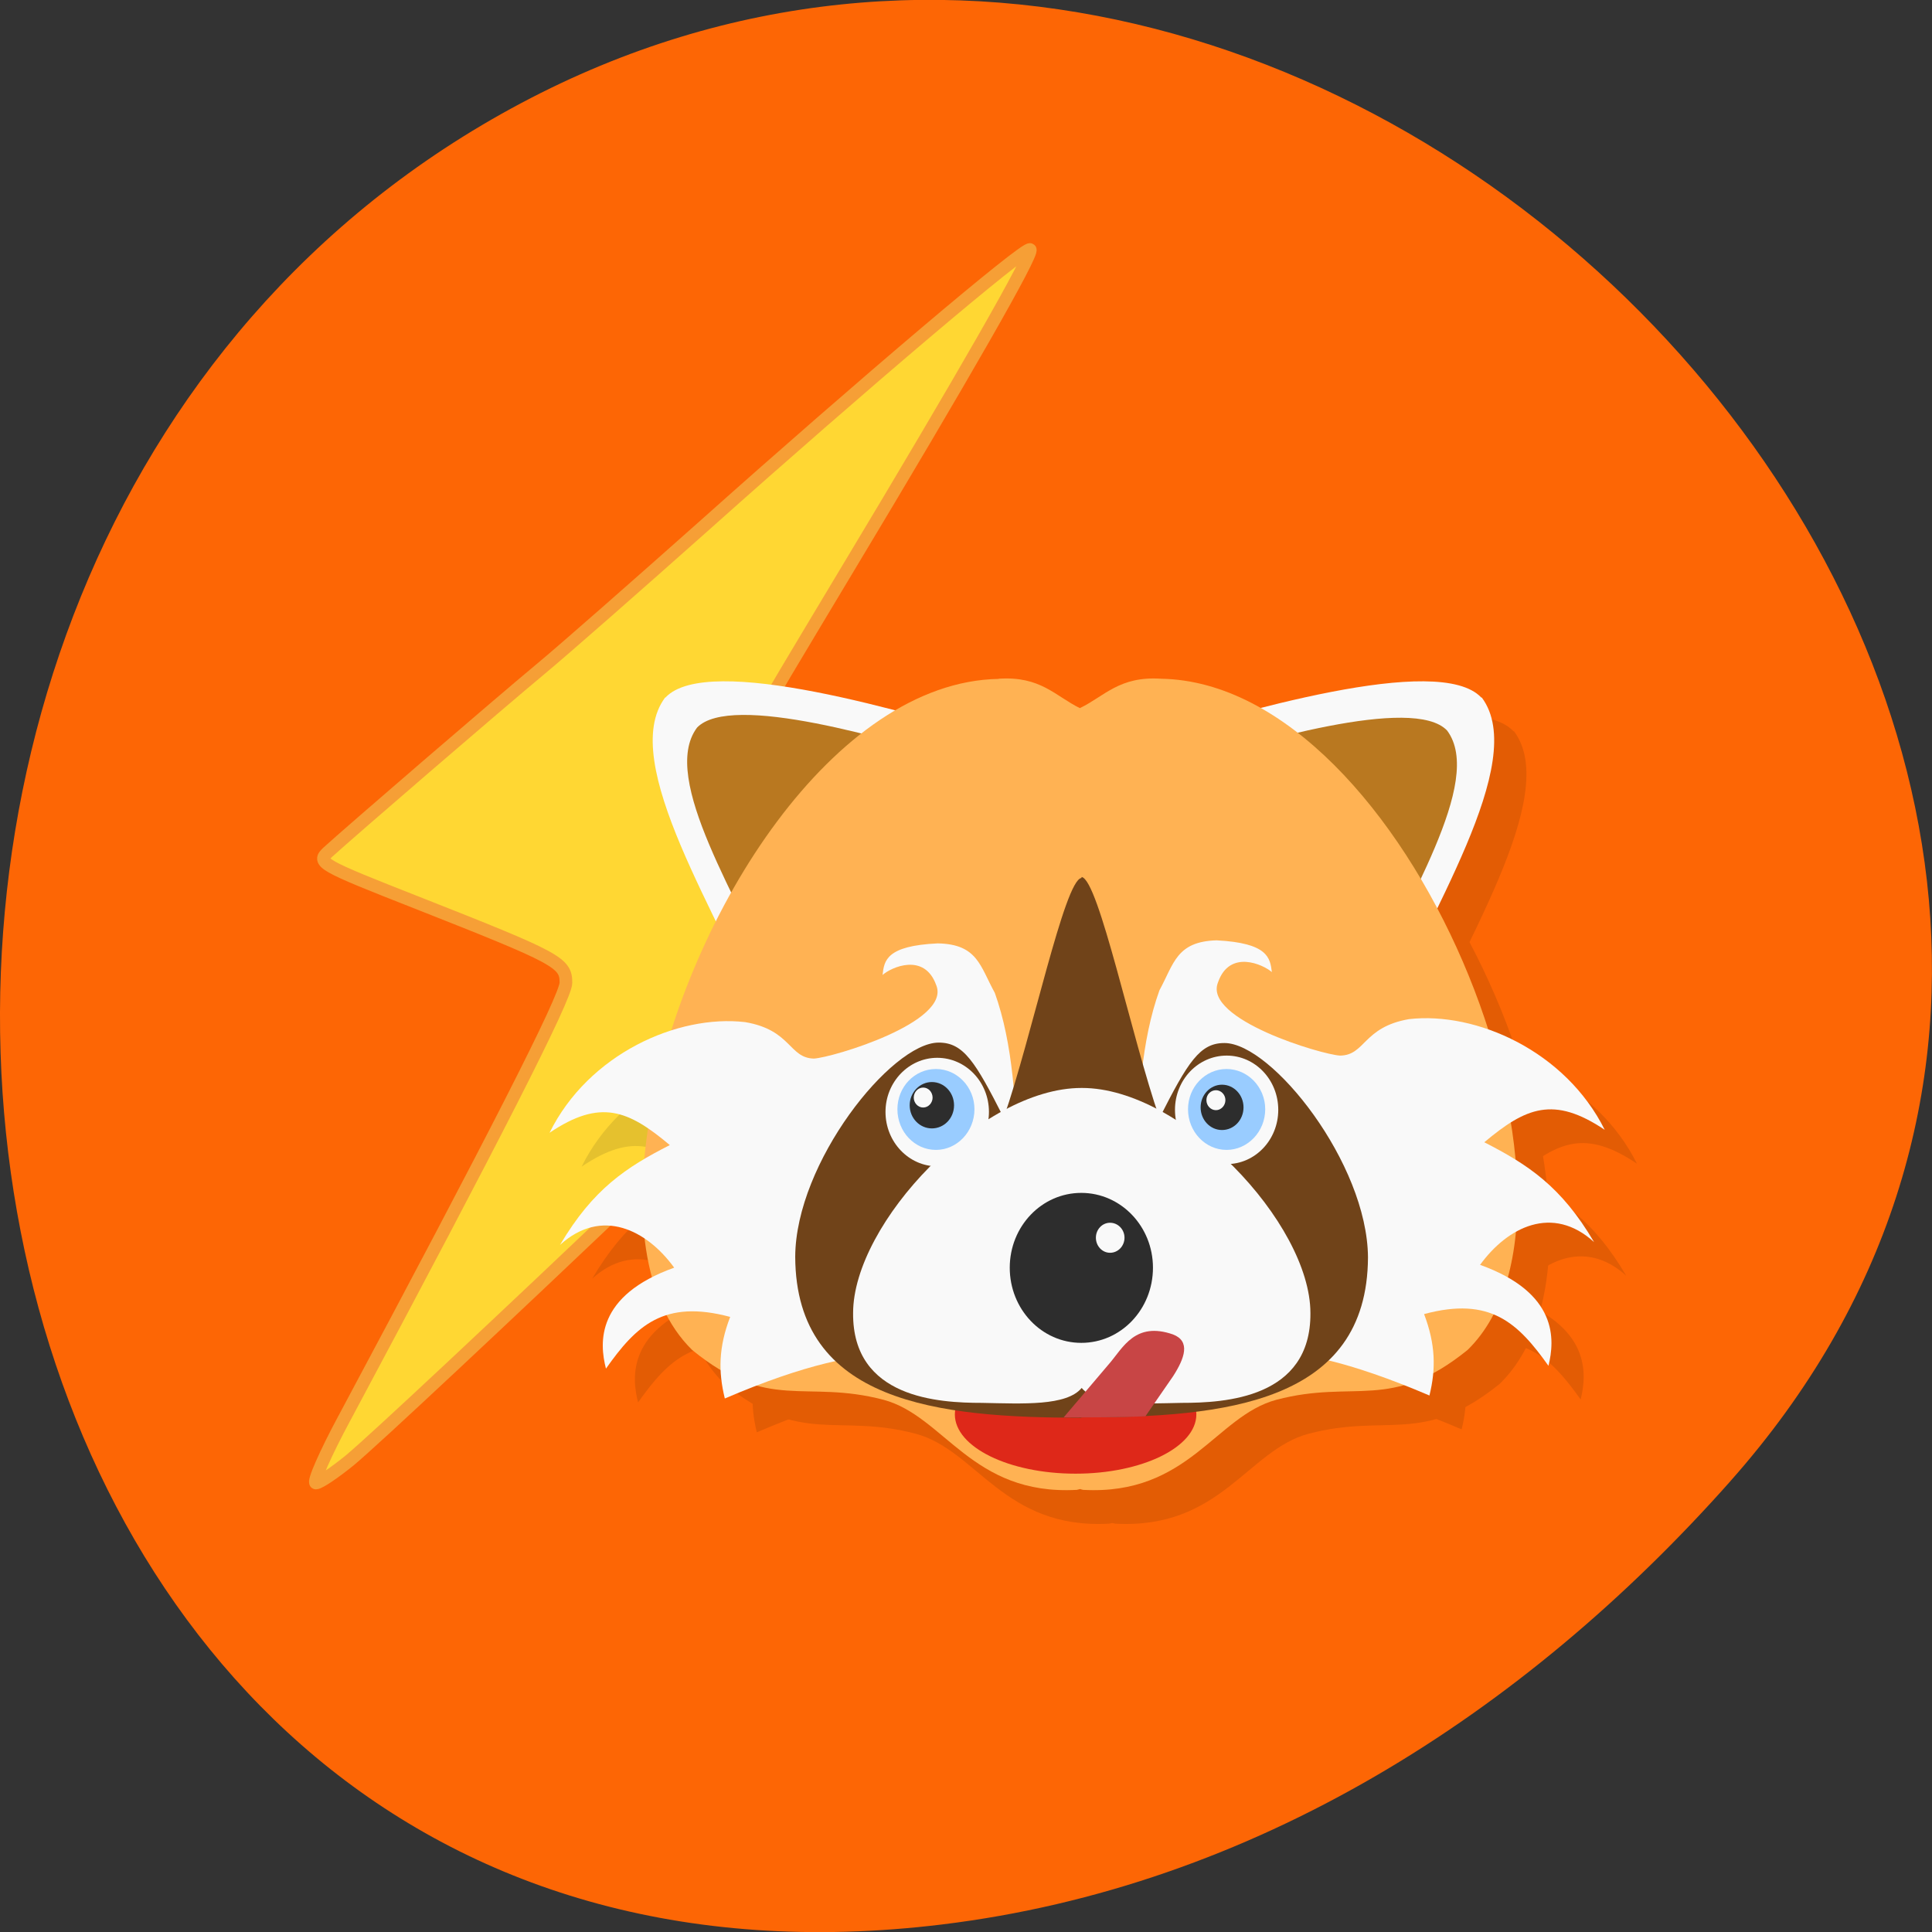 <svg xmlns="http://www.w3.org/2000/svg" xmlns:xlink="http://www.w3.org/1999/xlink" viewBox="0 0 48 48"><rect x="0" y="0" width="48" height="48" fill="#333333" stroke="none"/><defs><g id="5" clip-path="url(#4)"><path d="m 17.324 18.17 c -1.191 1.605 1.395 5.449 2.484 8.199 l 6.04 -7.082 c -2.484 -0.746 -7.457 -2.238 -8.508 -1.121"/><path d="m 37.617 18.17 c 1.191 1.605 -1.395 5.449 -2.488 8.199 l -6.04 -7.082 c 2.484 -0.746 7.457 -2.238 8.512 -1.121"/><path d="m 36.754 18.988 c 0.945 1.266 -1.098 4.313 -1.965 6.484 l -4.77 -5.602 c 1.965 -0.586 5.895 -1.766 6.734 -0.883"/><path d="m 18.12 18.922 c -0.945 1.273 1.102 4.316 1.965 6.484 l 4.773 -5.598 c -1.965 -0.59 -5.895 -1.77 -6.738 -0.887"/><path d="m 25.613 17.707 c -4.082 0.07 -7.727 5.809 -8.637 10.715 c -0.457 2.48 -0.219 4.746 1.02 5.957 c 1.902 1.555 2.797 0.723 4.754 1.242 c 1.516 0.402 2.188 2.379 4.805 2.234 l 0.078 -0.016 l 0.074 0.016 c 2.621 0.145 3.289 -1.832 4.805 -2.234 c 1.957 -0.516 2.836 0.305 4.75 -1.242 c 3.691 -3.602 -1.469 -16.566 -7.613 -16.676 c -1.043 -0.07 -1.41 0.438 -2.02 0.73 c -0.609 -0.297 -0.977 -0.801 -2.02 -0.73"/><path d="m 24.06 25.32 c 0.367 0.918 -2.574 1.793 -3.039 1.82 c -0.625 -0.012 -0.559 -0.711 -1.711 -0.906 c -1.672 -0.195 -3.891 0.789 -4.859 2.75 c 1.266 -0.855 1.961 -0.559 2.988 0.305 c -1.082 0.551 -1.906 1.09 -2.727 2.48 c 1.035 -0.941 2.156 -0.371 2.836 0.566 c -1.941 0.695 -1.863 1.859 -1.695 2.508 c 0.75 -1.059 1.434 -1.727 3.086 -1.285 c -0.289 0.75 -0.297 1.363 -0.137 2.027 c 4.04 -1.727 4.957 -0.938 7.566 -1.027 c -0.527 -2.977 0.047 -6.527 -0.855 -9.05 c -0.367 -0.664 -0.426 -1.211 -1.418 -1.23 c -1.277 0.059 -1.332 0.426 -1.371 0.785 c 0.211 -0.191 1.039 -0.566 1.332 0.25"/><path d="m 30.523 35.977 c 0 0.813 -1.348 1.473 -3 1.473 c -1.656 0 -3 -0.66 -3 -1.473 c 0 -0.809 1.348 -1.469 3 -1.469 c 1.656 0 3 0.66 3 1.469"/><path d="m 31.06 25.25 c -0.367 0.91 2.574 1.793 3.035 1.813 c 0.625 -0.008 0.563 -0.707 1.711 -0.906 c 1.676 -0.191 3.891 0.797 4.863 2.754 c -1.27 -0.855 -1.961 -0.559 -2.992 0.305 c 1.082 0.555 1.91 1.09 2.727 2.48 c -1.035 -0.941 -2.152 -0.371 -2.832 0.566 c 1.938 0.695 1.859 1.859 1.699 2.508 c -0.754 -1.059 -1.438 -1.73 -3.09 -1.285 c 0.285 0.75 0.297 1.359 0.133 2.027 c -4.04 -1.73 -4.957 -0.938 -7.566 -1.031 c 0.531 -2.977 -0.047 -6.523 0.859 -9.04 c 0.363 -0.672 0.426 -1.211 1.418 -1.242 c 1.277 0.066 1.332 0.434 1.375 0.793 c -0.215 -0.191 -1.047 -0.574 -1.336 0.246"/><path d="m 27.668 22.652 c -0.422 0.059 -1.234 3.965 -1.93 5.957 c -0.707 -1.395 -1 -1.871 -1.621 -1.867 c -1.168 0.008 -3.551 2.98 -3.559 5.324 c 0.016 3.625 3.559 3.996 7.109 3.996 v -0.004 c 3.555 0 7.105 -0.355 7.121 -3.98 c -0.016 -2.34 -2.391 -5.316 -3.563 -5.324 c -0.617 -0.004 -0.91 0.473 -1.617 1.863 c -0.695 -2 -1.508 -5.914 -1.934 -5.988"/><path d="m 25.371 28.469 c 0 0.742 -0.582 1.348 -1.285 1.348 c -0.707 0 -1.285 -0.605 -1.285 -1.348 c 0 -0.742 0.578 -1.348 1.285 -1.348 c 0.711 0 1.285 0.605 1.285 1.348"/><path d="m 32.559 28.414 c 0 0.746 -0.574 1.348 -1.281 1.348 c -0.711 0 -1.285 -0.602 -1.285 -1.348 c 0 -0.746 0.574 -1.348 1.285 -1.348 c 0.707 0 1.281 0.602 1.281 1.348"/><path d="m 27.668 27.867 c -2.484 0 -5.672 3.355 -5.672 5.594 c -0.016 2.117 2.133 2.23 3.199 2.23 c 1.023 0.02 2.105 0.082 2.48 -0.367 c 0.379 0.449 1.461 0.391 2.488 0.367 c 1.066 0 3.211 -0.113 3.195 -2.23 c 0 -2.238 -3.195 -5.594 -5.672 -5.594"/><path d="m 29.445 32.34 c 0 1.031 -0.793 1.867 -1.781 1.867 c -0.984 0 -1.777 -0.836 -1.777 -1.867 c 0 -1.027 0.793 -1.859 1.777 -1.859 c 0.984 0 1.781 0.832 1.781 1.859"/><path d="m 28.738 31.59 c 0 0.207 -0.16 0.375 -0.359 0.375 c -0.195 0 -0.352 -0.168 -0.352 -0.375 c 0 -0.203 0.156 -0.367 0.352 -0.367 c 0.199 0 0.359 0.164 0.359 0.367"/><path d="m 25 28.402 c 0 0.555 -0.426 1 -0.953 1 c -0.531 0 -0.957 -0.449 -0.957 -1 c 0 -0.555 0.426 -1.01 0.957 -1.01 c 0.527 0 0.953 0.453 0.953 1.01"/><path d="m 32.23 28.402 c 0 0.555 -0.434 1 -0.961 1 c -0.527 0 -0.957 -0.449 -0.957 -1 c 0 -0.555 0.43 -1.01 0.957 -1.01 c 0.527 0 0.961 0.453 0.961 1.01"/><path d="m 24.504 28.3 c 0 0.32 -0.246 0.578 -0.551 0.578 c -0.301 0 -0.551 -0.258 -0.551 -0.578 c 0 -0.32 0.25 -0.578 0.551 -0.578 c 0.305 0 0.551 0.258 0.551 0.578"/><path d="m 23.969 28.11 c 0 0.133 -0.105 0.246 -0.234 0.246 c -0.129 0 -0.234 -0.113 -0.234 -0.246 c 0 -0.137 0.105 -0.25 0.234 -0.25 c 0.129 0 0.234 0.113 0.234 0.25"/><path d="m 31.695 28.352 c 0 0.313 -0.238 0.563 -0.535 0.563 c -0.293 0 -0.531 -0.25 -0.531 -0.563 c 0 -0.309 0.238 -0.563 0.531 -0.563 c 0.297 0 0.535 0.254 0.535 0.563"/><path d="m 31.25 28.17 c 0 0.137 -0.109 0.25 -0.234 0.25 c -0.133 0 -0.238 -0.113 -0.238 -0.25 c 0 -0.137 0.105 -0.246 0.238 -0.246 c 0.125 0 0.234 0.109 0.234 0.246"/><path d="m 28.363 34.719 l -1.137 1.34 c 0.688 0 1.363 0 2.031 -0.031 l 0.688 -0.996 c 0.289 -0.449 0.438 -0.871 -0.004 -1.039 c -0.934 -0.32 -1.238 0.324 -1.578 0.727"/></g><clipPath id="H"><path d="m 21 27 h 12 v 8 h -12"/></clipPath><clipPath id="O"><path d="m 26 33 h 4 v 3 h -4"/></clipPath><clipPath id="G"><path d="m 29 26 h 3 v 3 h -3"/></clipPath><clipPath id="E"><path d="m 19 21 h 15 v 15 h -15"/></clipPath><clipPath id="F"><path d="m 22 26 h 3 v 3 h -3"/></clipPath><clipPath id="I"><path d="m 25 29 h 4 v 5 h -4"/></clipPath><clipPath id="N"><path d="m 29 27 h 2 v 1 h -2"/></clipPath><clipPath id="J"><path d="m 27 30 h 1 v 2 h -1"/></clipPath><clipPath id="M"><path d="m 29 26 h 2 v 3 h -2"/></clipPath><clipPath id="K"><path d="m 22 26 h 2 v 3 h -2"/></clipPath><clipPath id="L"><path d="m 22 27 h 2 v 1 h -2"/></clipPath><clipPath id="D"><path d="m 27 23 h 13 v 12 h -13"/></clipPath><clipPath id="6"><path d="m 16 16 h 10 v 10 h -10"/></clipPath><clipPath id="C"><path d="m 23 33 h 7 v 4 h -7"/></clipPath><clipPath id="0"><path d="m 8 7 h 38 v 40 h -38"/></clipPath><clipPath id="1"><path d="m 45.25 26.941 c 0 10.684 -8.25 19.332 -18.414 19.332 c -10.164 0 -18.414 -8.648 -18.414 -19.332 c 0 -10.68 8.25 -19.328 18.414 -19.328 c 10.164 0 18.414 8.648 18.414 19.328"/></clipPath><clipPath id="4"><path d="M 0,0 H48 V48 H0 z"/></clipPath><clipPath id="B"><path d="m 13 23 h 13 v 12 h -13"/></clipPath><clipPath id="A"><path d="m 15 16 h 23 v 22 h -23"/></clipPath><clipPath id="7"><path d="m 28 16 h 10 v 10 h -10"/></clipPath><clipPath id="8"><path d="m 29 17 h 8 v 8 h -8"/></clipPath><clipPath id="9"><path d="m 17 17 h 8 v 8 h -8"/></clipPath><filter id="2" filterUnits="objectBoundingBox" x="0" y="0" width="48" height="48"><feColorMatrix type="matrix" in="SourceGraphic" values="0 0 0 0 1 0 0 0 0 1 0 0 0 0 1 0 0 0 1 0"/></filter><mask id="3"><g filter="url(#2)"><path fill-opacity="0.102" d="M 0,0 H48 V48 H0 z"/></g></mask></defs><path d="m 42.996 36.793 c 15.836 -17.859 -9.145 -45.34 -30.05 -34.23 c -21.14 11.234 -15.504 48.41 10.457 45.25 c 7.723 -0.941 14.43 -5.195 19.594 -11.02" fill="#fd6605"/><path d="m 45.5 187.44 c 19.875 -37.17 29.29 -55.646 29.29 -57.56 c 0 -2.688 -1.021 -3.229 -19.667 -10.583 c -12.729 -5 -13.271 -5.313 -11.813 -6.667 c 2.896 -2.646 22.604 -19.625 28.1 -24.19 c 3.02 -2.5 12.833 -11.125 21.854 -19.15 c 20.813 -18.583 42.35 -36.833 42.875 -36.31 c 0.5 0.479 -8.708 16.583 -24.313 42.542 c -13.979 23.313 -13.563 22.5 -12.917 24.15 c 0.729 1.875 6.438 4.563 19.521 9.229 c 6.146 2.188 11 4.146 10.771 4.375 c -0.208 0.208 -2.167 0.708 -4.375 1.104 c -5.229 0.979 -7.04 2.688 -7.04 6.646 c 0 1.708 -0.229 3.708 -0.5 4.396 c -0.5 1.292 -64.52 62.15 -71.08 67.58 c -2 1.625 -4 2.979 -4.458 2.979 c -0.458 0 1.229 -3.854 3.75 -8.542" transform="scale(0.188)" fill="#ffd733" stroke="#f69f36" stroke-width="1.677"/><g clip-path="url(#0)"><g clip-path="url(#1)"><use xlink:href="#5" mask="url(#3)"/></g></g><g clip-path="url(#6)"><g clip-path="url(#1)"><path d="m 16.523 17.332 c -1.191 1.605 1.395 5.449 2.484 8.199 l 6.04 -7.086 c -2.488 -0.742 -7.461 -2.234 -8.512 -1.117" fill="#f9f9f9"/></g></g><g clip-path="url(#7)"><g clip-path="url(#1)"><path d="m 36.816 17.332 c 1.191 1.605 -1.395 5.449 -2.488 8.199 l -6.04 -7.086 c 2.484 -0.742 7.457 -2.234 8.512 -1.117" fill="#f9f9f9"/></g></g><g clip-path="url(#8)"><g clip-path="url(#1)"><path d="m 35.953 18.15 c 0.945 1.266 -1.098 4.313 -1.965 6.484 l -4.77 -5.602 c 1.965 -0.586 5.895 -1.766 6.734 -0.883" fill="#b97820"/></g></g><g clip-path="url(#9)"><g clip-path="url(#1)"><path d="m 17.316 18.08 c -0.945 1.27 1.102 4.313 1.965 6.484 l 4.773 -5.598 c -1.965 -0.59 -5.895 -1.77 -6.738 -0.887" fill="#b97820"/></g></g><g clip-path="url(#A)"><g clip-path="url(#1)"><path d="m 24.813 16.867 c -4.082 0.07 -7.727 5.809 -8.637 10.715 c -0.457 2.477 -0.219 4.746 1.02 5.957 c 1.902 1.555 2.797 0.723 4.754 1.238 c 1.52 0.406 2.188 2.383 4.805 2.238 l 0.078 -0.02 l 0.074 0.02 c 2.621 0.145 3.289 -1.832 4.805 -2.238 c 1.957 -0.516 2.836 0.309 4.75 -1.238 c 3.691 -3.602 -1.469 -16.566 -7.613 -16.676 c -1.043 -0.07 -1.41 0.438 -2.02 0.73 c -0.609 -0.297 -0.973 -0.801 -2.02 -0.73" fill="#ffb253"/></g></g><g clip-path="url(#B)"><g clip-path="url(#1)"><path d="m 23.262 24.48 c 0.367 0.918 -2.574 1.793 -3.039 1.82 c -0.625 -0.012 -0.559 -0.711 -1.711 -0.906 c -1.672 -0.195 -3.891 0.789 -4.859 2.75 c 1.266 -0.855 1.961 -0.559 2.988 0.305 c -1.082 0.551 -1.906 1.09 -2.727 2.48 c 1.035 -0.941 2.156 -0.371 2.836 0.566 c -1.941 0.695 -1.863 1.859 -1.695 2.508 c 0.75 -1.063 1.434 -1.727 3.086 -1.285 c -0.289 0.75 -0.297 1.359 -0.133 2.027 c 4.04 -1.727 4.953 -0.938 7.563 -1.027 c -0.527 -2.977 0.047 -6.527 -0.855 -9.05 c -0.367 -0.664 -0.426 -1.211 -1.418 -1.23 c -1.277 0.059 -1.332 0.426 -1.371 0.785 c 0.211 -0.191 1.039 -0.566 1.332 0.25" fill="#f9f9f9"/></g></g><g clip-path="url(#C)"><g clip-path="url(#1)"><path d="m 29.723 35.14 c 0 0.813 -1.348 1.473 -3 1.473 c -1.656 0 -3 -0.66 -3 -1.473 c 0 -0.809 1.348 -1.469 3 -1.469 c 1.656 0 3 0.66 3 1.469" fill="#de2819"/></g></g><g clip-path="url(#D)"><g clip-path="url(#1)"><path d="m 30.26 24.41 c -0.367 0.914 2.574 1.793 3.035 1.816 c 0.629 -0.008 0.566 -0.707 1.711 -0.906 c 1.676 -0.191 3.891 0.797 4.863 2.75 c -1.27 -0.852 -1.961 -0.555 -2.992 0.309 c 1.082 0.555 1.91 1.09 2.727 2.48 c -1.035 -0.941 -2.152 -0.371 -2.832 0.566 c 1.938 0.695 1.859 1.859 1.699 2.508 c -0.754 -1.059 -1.438 -1.73 -3.09 -1.285 c 0.285 0.75 0.297 1.359 0.133 2.023 c -4.04 -1.727 -4.957 -0.934 -7.563 -1.027 c 0.527 -2.977 -0.051 -6.527 0.855 -9.04 c 0.363 -0.672 0.426 -1.211 1.418 -1.242 c 1.277 0.066 1.332 0.434 1.375 0.789 c -0.215 -0.188 -1.047 -0.57 -1.336 0.25" fill="#f9f9f9"/></g></g><g clip-path="url(#E)"><g clip-path="url(#1)"><path d="m 26.867 21.813 c -0.422 0.059 -1.234 3.961 -1.93 5.957 c -0.707 -1.395 -1 -1.871 -1.621 -1.867 c -1.168 0.008 -3.551 2.977 -3.559 5.324 c 0.016 3.625 3.559 3.996 7.109 3.996 v -0.008 c 3.555 0 7.105 -0.352 7.121 -3.977 c -0.016 -2.34 -2.391 -5.32 -3.563 -5.324 c -0.617 -0.004 -0.91 0.473 -1.617 1.863 c -0.695 -2 -1.508 -5.918 -1.934 -5.988" fill="#704319"/></g></g><g clip-path="url(#F)"><g clip-path="url(#1)"><path d="m 24.57 27.625 c 0 0.746 -0.582 1.352 -1.285 1.352 c -0.707 0 -1.285 -0.605 -1.285 -1.352 c 0 -0.742 0.578 -1.344 1.285 -1.344 c 0.711 0 1.285 0.602 1.285 1.344" fill="#f9f9f9"/></g></g><g clip-path="url(#G)"><g clip-path="url(#1)"><path d="m 31.758 27.574 c 0 0.746 -0.574 1.348 -1.281 1.348 c -0.711 0 -1.285 -0.605 -1.285 -1.348 c 0 -0.746 0.574 -1.348 1.285 -1.348 c 0.707 0 1.281 0.602 1.281 1.348" fill="#f9f9f9"/></g></g><g clip-path="url(#H)"><g clip-path="url(#1)"><path d="m 26.867 27.03 c -2.484 0 -5.672 3.355 -5.672 5.594 c -0.016 2.117 2.133 2.23 3.199 2.23 c 1.023 0.02 2.105 0.082 2.48 -0.371 c 0.379 0.453 1.461 0.391 2.488 0.371 c 1.066 0 3.211 -0.113 3.195 -2.23 c 0 -2.238 -3.195 -5.594 -5.672 -5.594" fill="#f9f9f9"/></g></g><g clip-path="url(#I)"><g clip-path="url(#1)"><path d="m 28.645 31.496 c 0 1.031 -0.793 1.867 -1.781 1.867 c -0.984 0 -1.777 -0.836 -1.777 -1.867 c 0 -1.027 0.793 -1.859 1.777 -1.859 c 0.984 0 1.781 0.832 1.781 1.859" fill="#2d2d2d"/></g></g><g clip-path="url(#J)"><g clip-path="url(#1)"><path d="m 27.938 30.75 c 0 0.207 -0.16 0.375 -0.359 0.375 c -0.195 0 -0.352 -0.168 -0.352 -0.375 c 0 -0.203 0.156 -0.371 0.352 -0.371 c 0.199 0 0.359 0.168 0.359 0.371" fill="#f9f9f9"/></g></g><g clip-path="url(#F)"><g clip-path="url(#1)"><path d="m 24.21 27.559 c 0 0.555 -0.43 1.01 -0.957 1.01 c -0.531 0 -0.957 -0.453 -0.957 -1.01 c 0 -0.555 0.426 -1 0.957 -1 c 0.527 0 0.957 0.449 0.957 1" fill="#9cf"/></g></g><g clip-path="url(#G)"><g clip-path="url(#1)"><path d="m 31.434 27.559 c 0 0.555 -0.434 1.01 -0.961 1.01 c -0.527 0 -0.957 -0.453 -0.957 -1.01 c 0 -0.555 0.43 -1 0.957 -1 c 0.527 0 0.961 0.449 0.961 1" fill="#9cf"/></g></g><g clip-path="url(#K)"><g clip-path="url(#1)"><path d="m 23.703 27.461 c 0 0.32 -0.246 0.574 -0.551 0.574 c -0.301 0 -0.551 -0.254 -0.551 -0.574 c 0 -0.32 0.25 -0.578 0.551 -0.578 c 0.305 0 0.551 0.258 0.551 0.578" fill="#2d2d2d"/></g></g><g clip-path="url(#L)"><g clip-path="url(#1)"><path d="m 23.17 27.27 c 0 0.133 -0.105 0.246 -0.234 0.246 c -0.129 0 -0.234 -0.113 -0.234 -0.246 c 0 -0.137 0.105 -0.25 0.234 -0.25 c 0.129 0 0.234 0.113 0.234 0.25" fill="#f9f9f9"/></g></g><g clip-path="url(#M)"><g clip-path="url(#1)"><path d="m 30.895 27.512 c 0 0.313 -0.238 0.563 -0.535 0.563 c -0.293 0 -0.531 -0.25 -0.531 -0.563 c 0 -0.309 0.238 -0.563 0.531 -0.563 c 0.297 0 0.535 0.254 0.535 0.563" fill="#2d2d2d"/></g></g><g clip-path="url(#N)"><g clip-path="url(#1)"><path d="m 30.445 27.332 c 0 0.137 -0.109 0.25 -0.234 0.25 c -0.133 0 -0.238 -0.113 -0.238 -0.25 c 0 -0.137 0.105 -0.246 0.238 -0.246 c 0.125 0 0.234 0.109 0.234 0.246" fill="#f9f9f9"/></g></g><g clip-path="url(#O)"><g clip-path="url(#1)"><path d="m 27.563 33.875 l -1.137 1.34 c 0.688 0 1.363 0 2.031 -0.027 l 0.688 -0.996 c 0.289 -0.449 0.438 -0.871 -0.004 -1.039 c -0.934 -0.324 -1.238 0.324 -1.578 0.723" fill="#c84545"/></g></g></svg>